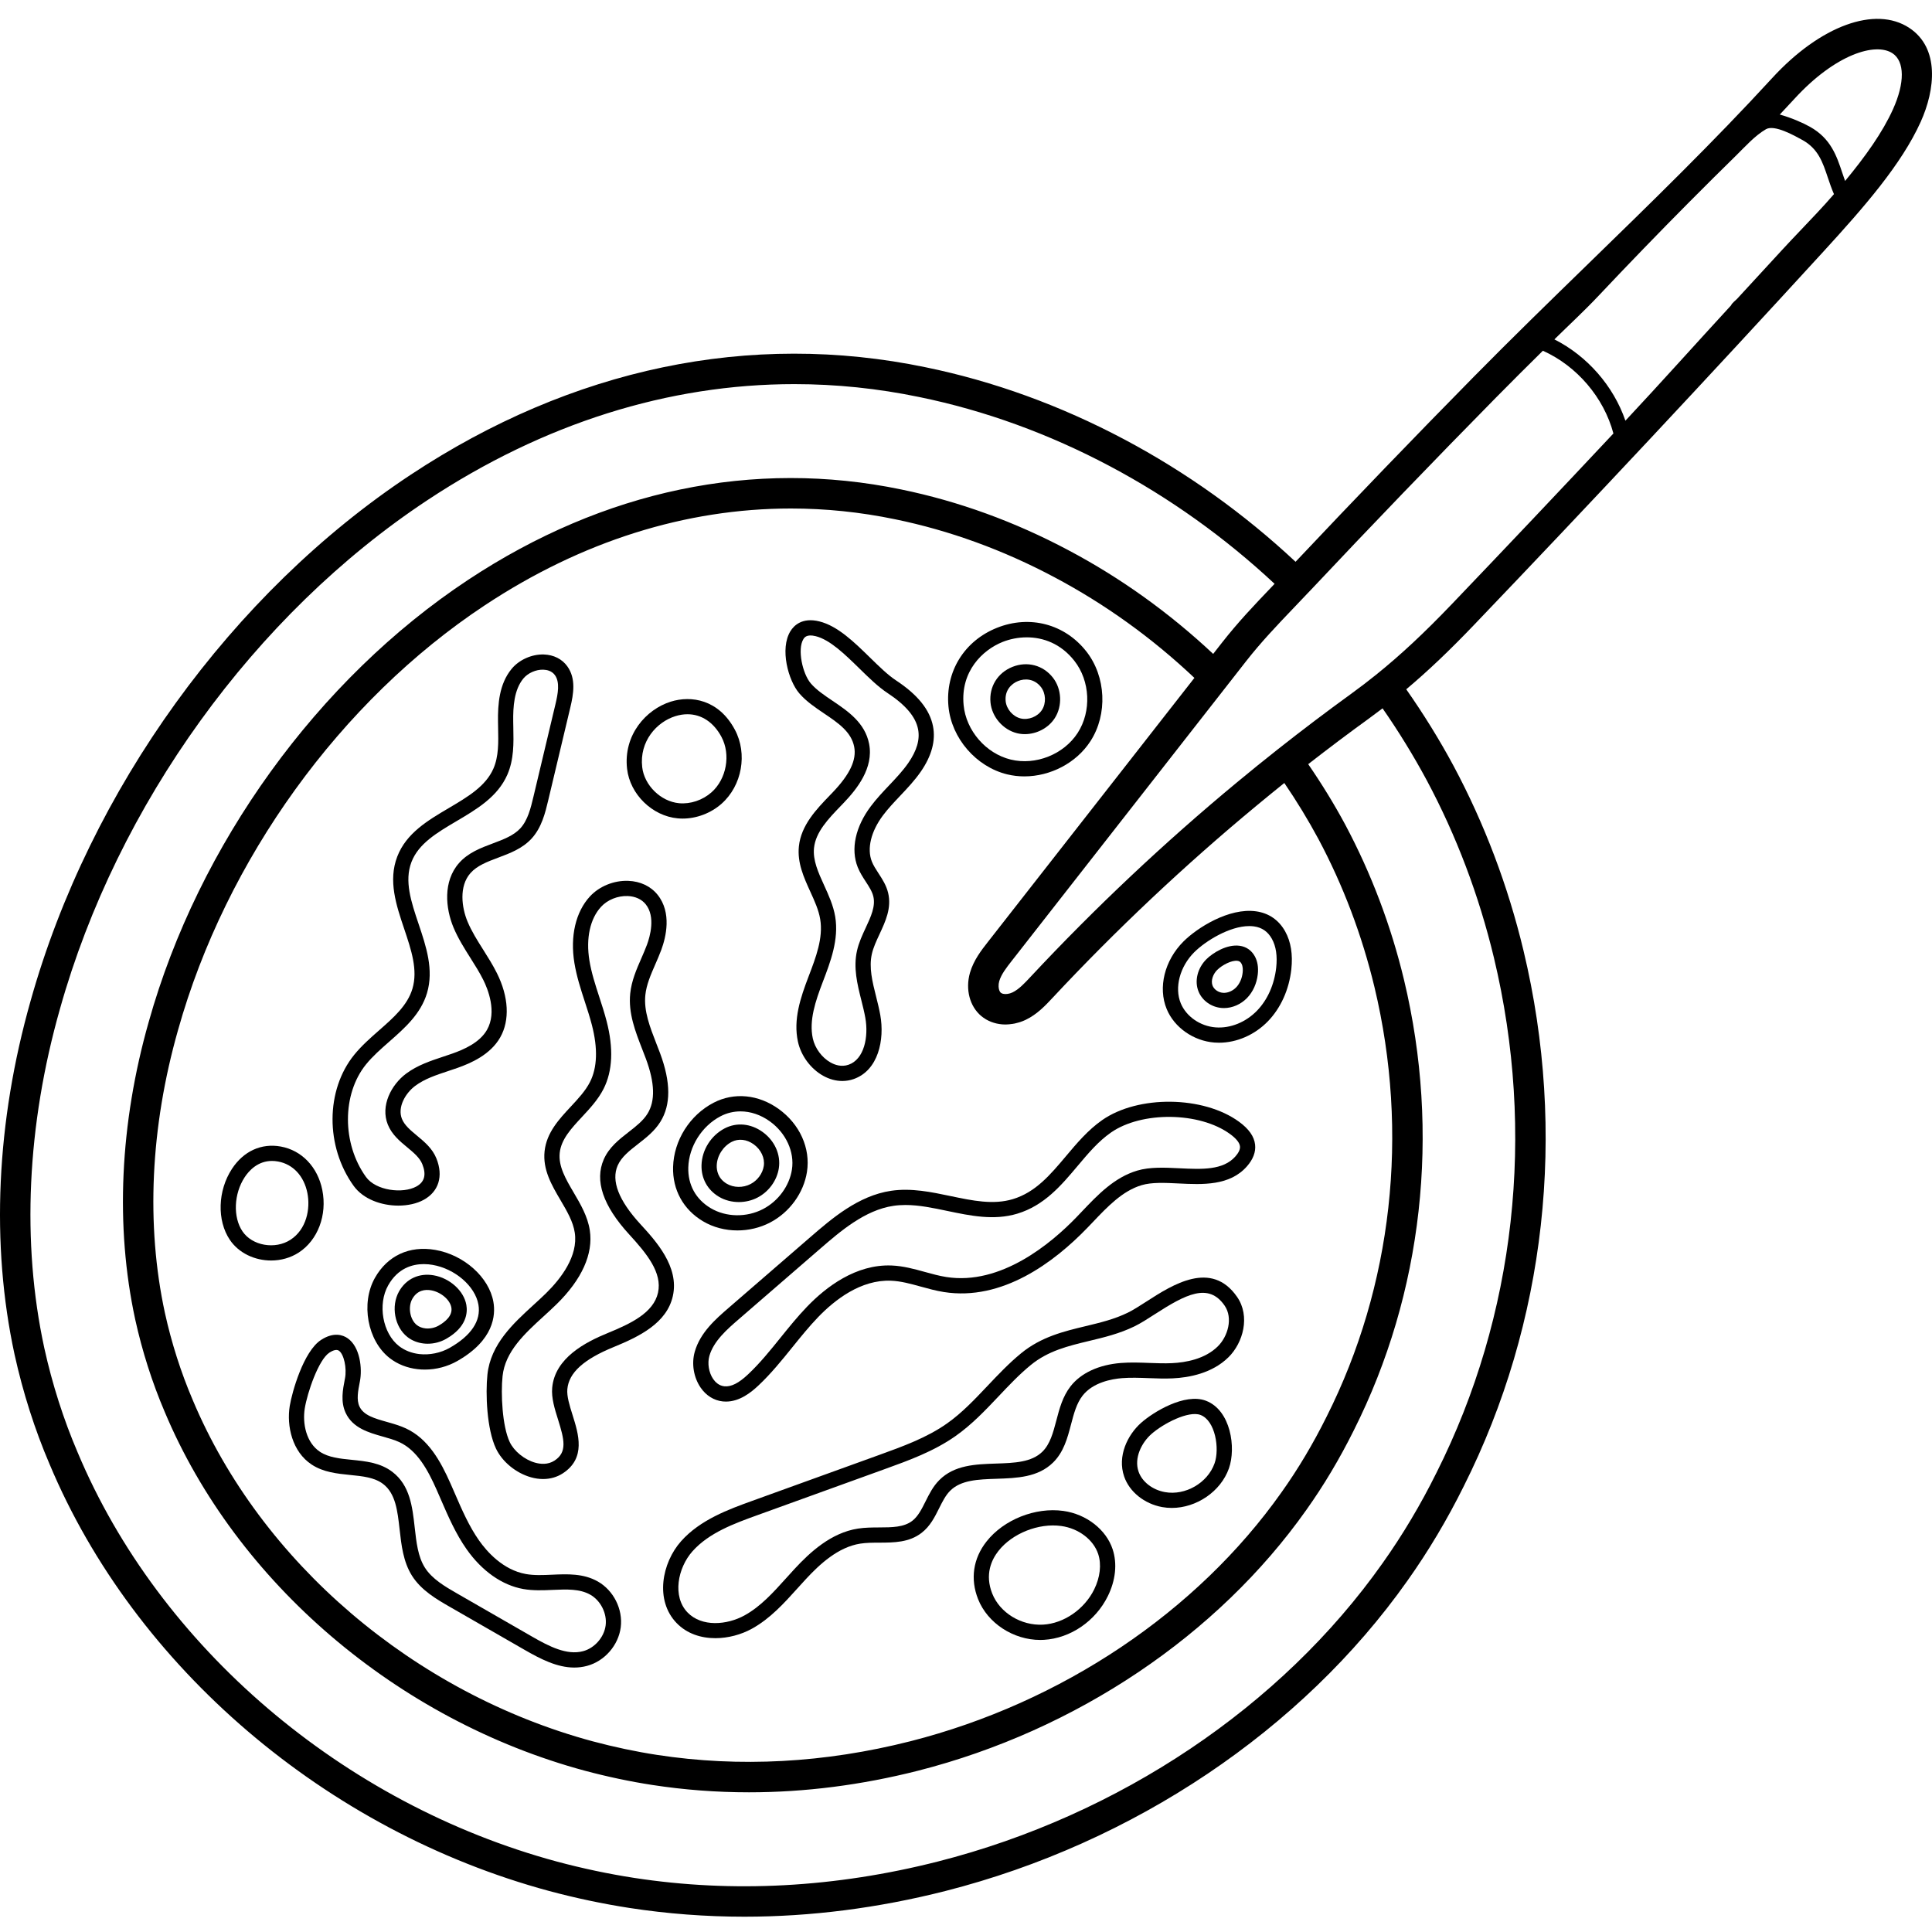 <svg xmlns="http://www.w3.org/2000/svg" height="511pt" version="1.1" viewBox="0 -4 511.999 511" width="511pt">
<g id="surface1">
<path d="M 505.973 2.891 C 496.988 -3.035 482.398 2.301 469.66 16.172 C 454.168 33.051 437.348 49.41 421.086 65.23 C 411.027 75.02 400.621 85.141 390.625 95.293 C 374.891 111.266 358.988 127.777 343.336 144.379 C 329.602 131.551 314.352 120.652 297.949 111.945 C 281.008 102.953 263.289 96.52 245.293 92.828 C 198.801 83.172 151.613 93.023 108.84 121.312 C 61.473 152.625 23.82 204.738 8.121 260.695 C -0.992 292.805 -2.465 325.215 3.855 354.441 C 6.09 364.566 9.215 374.359 13.133 383.512 C 35.695 437.32 86.414 480.66 145.508 496.625 C 152.555 498.516 159.727 500.031 166.824 501.129 C 176.867 502.672 187.02 503.445 197.262 503.445 C 214.844 503.445 232.668 501.172 250.527 496.637 C 300.402 483.938 345.035 453.969 372.973 414.422 C 378.496 406.648 383.52 398.223 387.902 389.383 C 409.676 346.086 415.305 295.672 403.742 247.414 C 399.621 230.223 393.383 213.75 385.199 198.453 C 381.445 191.469 377.223 184.676 372.668 178.172 C 378.438 173.32 384.102 167.938 390.637 161.105 C 421.93 128.398 453.109 95.082 483.305 62.082 C 493.945 50.453 503.914 39.078 509.008 27.781 C 512.855 19.258 514.078 8.242 505.973 2.891 Z M 378.094 202.266 C 385.949 216.949 391.938 232.773 395.902 249.297 C 407.02 295.703 401.617 344.172 380.691 385.77 C 380.688 385.773 380.684 385.781 380.68 385.789 C 376.488 394.258 371.68 402.32 366.391 409.762 C 339.539 447.777 296.582 476.594 248.539 488.824 C 221.336 495.73 194.254 497.191 168.055 493.16 C 161.246 492.109 154.363 490.652 147.605 488.84 C 90.867 473.512 42.191 431.957 20.559 380.363 C 16.828 371.645 13.855 362.34 11.734 352.719 C 5.695 324.801 7.129 293.738 15.883 262.887 C 31.074 208.727 67.488 158.316 113.289 128.035 C 144.055 107.688 177.148 97.297 210.523 97.297 C 221.562 97.297 232.637 98.438 243.66 100.727 C 260.914 104.266 277.906 110.434 294.168 119.066 C 309.922 127.43 324.578 137.898 337.781 150.219 C 337.535 150.48 337.285 150.742 337.039 151 C 332.434 155.82 328.086 160.371 323.793 165.867 L 321.504 168.793 C 309.875 157.895 296.996 148.645 283.133 141.309 C 268.906 133.742 254.004 128.328 238.844 125.215 C 199.719 117.094 160.02 125.379 124.051 149.172 C 84.242 175.492 52.602 219.281 39.414 266.301 C 31.746 293.289 30.504 320.551 35.828 345.152 C 37.695 353.629 40.324 361.863 43.629 369.613 C 62.617 414.871 105.27 451.328 154.957 464.75 C 161.012 466.367 167.043 467.641 172.879 468.535 C 181.328 469.832 189.875 470.48 198.492 470.48 C 213.277 470.48 228.254 468.57 243.258 464.766 C 285.188 454.082 322.707 428.883 346.199 395.633 C 350.797 389.18 355.02 382.094 358.758 374.578 C 377.07 338.184 381.801 295.793 372.086 255.207 C 368.629 240.789 363.383 226.941 356.496 214.027 C 353.551 208.551 350.25 203.188 346.688 198.012 C 352.004 193.871 357.383 189.82 362.738 185.945 C 364.016 185.016 365.227 184.109 366.391 183.219 C 370.648 189.332 374.574 195.727 378.094 202.266 Z M 260.066 264.781 C 260.418 265.074 260.793 265.328 261.18 265.566 C 261.238 265.602 261.293 265.637 261.348 265.672 C 261.723 265.887 262.117 266.074 262.516 266.238 C 262.59 266.27 262.664 266.297 262.738 266.328 C 263.148 266.48 263.566 266.613 264 266.715 C 264.059 266.73 264.117 266.738 264.176 266.754 C 264.621 266.848 265.07 266.922 265.527 266.961 C 265.543 266.961 265.559 266.965 265.578 266.969 C 265.879 266.992 266.188 267.004 266.492 267.004 C 266.613 267.004 266.734 266.988 266.855 266.984 C 267.043 266.98 267.23 266.965 267.418 266.953 C 267.727 266.926 268.039 266.887 268.348 266.836 C 268.535 266.809 268.723 266.781 268.91 266.742 C 269.242 266.672 269.574 266.582 269.906 266.484 C 270.066 266.434 270.227 266.398 270.387 266.344 C 270.875 266.176 271.359 265.988 271.836 265.758 C 274.883 264.289 277.082 261.93 279.02 259.852 C 295.836 241.848 314 224.738 333.012 208.996 C 334.059 208.125 335.129 207.246 336.211 206.363 C 336.543 206.09 336.883 205.812 337.219 205.539 C 338.082 204.836 338.953 204.133 339.832 203.426 C 340.008 203.285 340.184 203.145 340.359 203.004 C 343.637 207.805 346.668 212.777 349.387 217.832 C 355.945 230.129 360.945 243.336 364.246 257.086 C 373.516 295.82 369.008 336.262 351.551 370.957 C 351.547 370.965 351.543 370.969 351.539 370.977 C 347.992 378.117 343.984 384.84 339.621 390.965 C 317.211 422.684 281.363 446.734 241.273 456.945 C 218.582 462.703 195.98 463.922 174.098 460.562 C 168.551 459.711 162.809 458.5 157.047 456.961 C 109.723 444.176 69.113 409.508 51.055 366.469 C 47.934 359.16 45.461 351.402 43.703 343.434 C 38.66 320.133 39.859 294.227 47.176 268.492 C 59.859 223.27 90.258 181.18 128.496 155.898 C 154.156 138.926 181.762 130.258 209.598 130.258 C 218.797 130.258 228.023 131.207 237.211 133.113 C 251.625 136.074 265.801 141.227 279.352 148.43 C 292.793 155.547 305.281 164.527 316.527 175.152 C 313.727 178.723 310.934 182.297 308.141 185.871 L 303.121 192.297 C 289.328 209.922 275.551 227.539 261.773 245.16 C 260.102 247.293 258.016 249.949 257.047 253.309 C 255.797 257.707 256.984 262.215 260.066 264.781 Z M 384.812 155.531 C 377.43 163.25 371.223 169.039 364.695 174.301 C 362.633 175.965 360.441 177.641 358 179.418 C 351.559 184.082 345.066 188.996 338.703 194.02 C 334.969 196.965 331.324 199.914 327.863 202.789 C 308.59 218.746 290.176 236.094 273.125 254.352 C 271.527 256.066 270.016 257.684 268.336 258.492 C 267.477 258.906 266.5 259.035 265.809 258.863 C 265.582 258.805 265.383 258.715 265.234 258.59 C 264.871 258.289 264.66 257.637 264.637 256.898 C 264.625 256.453 264.676 255.98 264.805 255.531 C 265.336 253.695 266.754 251.887 268.129 250.133 C 281.906 232.508 295.684 214.895 309.477 197.266 L 314.5 190.84 C 318.039 186.312 321.578 181.785 325.125 177.258 L 330.148 170.832 C 334.195 165.652 338.41 161.242 342.871 156.574 C 344.031 155.359 345.203 154.133 346.379 152.883 C 346.559 152.703 346.734 152.52 346.906 152.336 L 347.184 152.047 C 363.461 134.746 380.012 117.555 396.367 100.949 C 400.48 96.773 404.672 92.605 408.879 88.449 C 417.891 92.496 425.035 100.84 427.57 110.379 C 413.395 125.496 399.117 140.578 384.812 155.531 Z M 481.547 51.906 C 478.547 55.125 475.453 58.285 472.48 61.512 C 470.152 64.043 467.824 66.57 465.492 69.102 C 464.352 70.34 463.211 71.582 462.07 72.82 C 461.5 73.441 460.93 74.059 460.359 74.68 C 460.094 74.965 458.789 76.027 458.789 76.383 C 449.418 86.562 440.188 96.906 430.75 106.988 C 427.59 97.785 420.621 89.82 411.926 85.441 C 415.863 81.57 419.816 77.934 423.613 73.906 C 427.582 69.695 431.574 65.516 435.598 61.359 C 443.641 53.047 451.793 44.84 460.055 36.746 C 462.488 34.359 465.047 31.453 467.996 29.746 C 470.246 28.441 475.516 31.426 477.711 32.633 C 481.852 34.953 483.027 38.477 484.391 42.555 C 484.871 43.996 485.379 45.469 486.016 46.949 C 484.57 48.629 483.07 50.277 481.547 51.906 Z M 501.66 24.461 C 501.66 24.465 501.656 24.465 501.656 24.465 C 498.895 30.594 494.352 36.953 488.969 43.457 C 488.707 42.73 488.457 42 488.215 41.277 C 486.727 36.816 485.184 32.199 479.684 29.117 C 477.742 28.027 474.703 26.699 471.66 25.859 C 472.977 24.453 474.301 23.043 475.598 21.629 C 486.414 9.852 497.031 6.652 501.531 9.621 C 504.773 11.766 504.824 17.449 501.66 24.461 Z M 501.66 24.461 " style=" stroke:none;fill-rule:nonzero;fill:rgb(0%,0%,0%);fill-opacity:1;" />
<path d="M 105.566 315 C 108.059 315 110.449 314.477 112.293 313.465 C 116.27 311.277 117.531 307.184 115.66 302.516 C 114.598 299.859 112.516 298.129 110.504 296.457 C 108.805 295.047 107.203 293.715 106.516 292.016 C 105.281 288.957 107.41 285.219 110.043 283.258 C 112.516 281.414 115.535 280.414 118.734 279.352 C 119.566 279.078 120.398 278.801 121.219 278.512 C 124.836 277.234 129.945 275.004 132.559 270.426 C 135.148 265.883 134.824 259.664 131.672 253.363 C 130.598 251.215 129.32 249.195 128.086 247.234 C 126.492 244.715 124.992 242.332 123.906 239.742 C 122.34 235.988 121.598 230.371 124.672 226.887 C 126.434 224.887 129.152 223.867 132.031 222.785 C 135.16 221.613 138.398 220.398 140.828 217.781 C 143.562 214.84 144.512 210.836 145.277 207.621 L 151.137 183 C 151.988 179.43 152.695 175.348 150.344 172.082 C 148.949 170.145 146.738 169.031 144.121 168.945 C 140.945 168.84 137.566 170.344 135.578 172.766 C 132.285 176.77 131.91 182.113 131.977 186.812 C 131.984 187.32 131.996 187.832 132.004 188.344 C 132.09 192.266 132.168 195.965 130.758 199.191 C 128.707 203.875 123.949 206.684 118.91 209.66 C 113.383 212.922 107.668 216.293 105.281 222.496 C 102.82 228.887 105 235.367 107.109 241.637 C 108.996 247.254 110.781 252.559 109.297 257.523 C 107.973 261.949 104.324 265.16 100.457 268.555 C 98.18 270.555 95.824 272.625 93.875 275.027 C 86.27 284.402 86.203 299.34 93.723 309.77 C 96.277 313.312 101.086 315 105.566 315 Z M 97.008 277.566 C 98.742 275.426 100.965 273.473 103.117 271.582 C 107.242 267.961 111.504 264.215 113.16 258.676 C 115.008 252.484 112.934 246.316 110.93 240.352 C 108.961 234.5 107.105 228.977 109.043 223.941 C 110.926 219.051 115.801 216.176 120.957 213.129 C 126.328 209.961 131.879 206.684 134.449 200.805 C 136.215 196.766 136.125 192.441 136.035 188.258 C 136.027 187.754 136.016 187.25 136.008 186.75 C 135.953 182.781 136.227 178.32 138.691 175.32 C 139.895 173.855 142.051 172.906 143.988 172.973 C 144.938 173.004 146.242 173.281 147.07 174.434 C 148.426 176.32 147.855 179.363 147.215 182.066 L 141.355 206.688 C 140.664 209.586 139.883 212.871 137.875 215.039 C 136.09 216.953 133.43 217.953 130.613 219.012 C 127.398 220.215 124.074 221.465 121.645 224.219 C 117.348 229.094 118.074 236.234 120.184 241.297 C 121.398 244.199 123.066 246.836 124.676 249.387 C 125.914 251.348 127.082 253.199 128.066 255.164 C 129.266 257.566 131.766 263.668 129.055 268.426 C 127.109 271.836 122.883 273.645 119.875 274.707 C 119.078 274.992 118.27 275.258 117.465 275.523 C 114.102 276.641 110.625 277.789 107.629 280.023 C 103.695 282.961 100.762 288.539 102.777 293.527 C 103.844 296.168 105.918 297.895 107.926 299.559 C 109.625 300.973 111.234 302.309 111.914 304.012 C 113.031 306.801 112.52 308.738 110.348 309.93 C 106.738 311.914 99.613 311.047 96.992 307.41 C 90.609 298.555 90.617 285.445 97.008 277.566 Z M 97.008 277.566 " style=" stroke:none;fill-rule:nonzero;fill:rgb(0%,0%,0%);fill-opacity:1;" />
<path d="M 169.676 319.871 C 163.941 313.613 161.926 308.398 163.691 304.371 C 164.688 302.098 166.82 300.438 169.078 298.68 C 171.242 296.996 173.473 295.254 175.012 292.781 C 177.816 288.262 177.789 282.324 174.93 274.621 C 174.613 273.773 174.281 272.922 173.945 272.066 C 172.219 267.633 170.586 263.449 171.023 259.191 C 171.309 256.449 172.449 253.836 173.656 251.07 C 174.199 249.824 174.762 248.539 175.246 247.23 C 176.508 243.812 178.059 237.375 174.281 232.641 C 172.461 230.363 169.691 229.047 166.477 228.934 C 162.684 228.793 158.816 230.379 156.34 233.062 C 152.562 237.156 151.059 243.578 152.219 250.684 C 152.801 254.246 153.91 257.664 154.988 260.969 C 155.645 262.988 156.324 265.074 156.855 267.129 C 158.461 273.336 158.293 278.418 156.352 282.238 C 155.164 284.574 153.27 286.613 151.262 288.77 C 148.109 292.16 144.848 295.668 144.32 300.59 C 143.797 305.484 146.211 309.59 148.543 313.559 C 150.258 316.473 151.875 319.227 152.32 322.168 C 153.254 328.352 148.684 334.32 144.684 338.242 C 143.637 339.27 142.531 340.277 141.359 341.348 C 136.047 346.203 130.02 351.707 129.172 359.777 C 128.641 364.812 128.996 374.227 131.438 379.387 C 133.098 382.887 136.734 385.875 140.703 386.996 C 141.793 387.305 142.875 387.457 143.918 387.457 C 145.824 387.457 147.617 386.949 149.148 385.953 C 155.324 381.93 153.332 375.578 151.727 370.473 C 150.93 367.934 150.18 365.539 150.352 363.637 C 150.746 359.289 154.652 355.742 162.637 352.477 C 169.383 349.715 176.715 346.168 178.316 338.945 C 180.039 331.172 173.805 324.371 169.676 319.871 Z M 174.379 338.074 C 173.199 343.395 167.176 346.266 161.113 348.746 C 155.113 351.199 147.055 355.375 146.336 363.273 C 146.09 365.977 147 368.879 147.883 371.684 C 149.543 376.977 150.387 380.336 146.949 382.574 C 145.184 383.727 143.176 383.508 141.801 383.117 C 138.992 382.324 136.227 380.078 135.082 377.66 C 133.09 373.445 132.699 364.812 133.184 360.195 C 133.871 353.652 139.062 348.91 144.082 344.324 C 145.227 343.277 146.41 342.199 147.508 341.121 C 154.207 334.555 157.25 327.789 156.305 321.562 C 155.746 317.855 153.852 314.633 152.02 311.516 C 149.926 307.953 147.949 304.586 148.332 301.02 C 148.715 297.43 151.387 294.559 154.215 291.516 C 156.324 289.25 158.504 286.906 159.949 284.062 C 162.348 279.34 162.621 273.301 160.758 266.117 C 160.195 263.941 159.496 261.793 158.82 259.719 C 157.746 256.414 156.73 253.289 156.199 250.035 C 155.242 244.16 156.371 238.969 159.301 235.797 C 161.004 233.953 163.691 232.867 166.336 232.961 C 168.355 233.031 170.059 233.812 171.129 235.156 C 173.77 238.461 172.242 243.723 171.465 245.832 C 171.02 247.031 170.508 248.207 169.965 249.453 C 168.684 252.379 167.363 255.406 167.016 258.777 C 166.477 264.004 168.367 268.848 170.191 273.531 C 170.52 274.363 170.844 275.195 171.152 276.027 C 173.551 282.48 173.691 287.266 171.586 290.652 C 170.43 292.516 168.574 293.961 166.602 295.496 C 164.047 297.488 161.406 299.543 160.004 302.75 C 157.539 308.371 159.793 315.047 166.707 322.594 C 171.418 327.734 175.551 332.785 174.379 338.074 Z M 174.379 338.074 " style=" stroke:none;fill-rule:nonzero;fill:rgb(0%,0%,0%);fill-opacity:1;" />
<path d="M 236.168 311.07 C 227.453 312.355 220.406 318.453 214.746 323.352 L 193.059 342.129 C 189.715 345.023 185.559 348.621 184.109 353.754 C 183.227 356.887 183.82 360.508 185.656 363.207 C 187.117 365.348 189.219 366.656 191.574 366.895 C 191.848 366.922 192.117 366.934 192.387 366.934 C 196.02 366.934 199.027 364.523 201.016 362.648 C 204.344 359.52 207.219 355.957 210 352.512 C 212.168 349.824 214.41 347.043 216.816 344.547 C 221.223 339.977 228.121 334.578 236.121 334.902 C 238.742 335.004 241.316 335.715 244.043 336.469 C 246.008 337.012 248.039 337.57 250.133 337.902 C 265.617 340.348 279.344 330.012 288.133 320.914 C 288.641 320.391 289.145 319.859 289.656 319.324 C 293.508 315.273 297.488 311.086 302.535 309.582 C 305.227 308.781 308.684 308.949 312.34 309.129 C 318.695 309.441 325.895 309.789 330.449 304.594 C 332.098 302.711 332.828 300.781 332.613 298.852 C 332.375 296.676 330.98 294.691 328.355 292.773 C 318.918 285.887 301.637 285.676 292.094 292.332 C 288.324 294.961 285.363 298.484 282.496 301.891 C 278.355 306.812 274.441 311.465 268.418 313.281 C 263.23 314.844 257.746 313.695 251.938 312.477 C 246.809 311.398 241.508 310.285 236.168 311.07 Z M 269.582 317.141 C 276.754 314.977 281.242 309.645 285.582 304.484 C 288.402 301.133 291.066 297.965 294.402 295.641 C 302.559 289.949 317.906 290.137 325.977 296.031 C 327.613 297.227 328.496 298.324 328.605 299.293 C 328.688 300.051 328.289 300.941 327.418 301.938 C 324.145 305.668 318.504 305.395 312.539 305.102 C 308.699 304.914 304.734 304.723 301.387 305.719 C 295.309 307.527 290.949 312.109 286.734 316.543 C 286.23 317.07 285.734 317.594 285.234 318.113 C 278.582 325 265.262 336.207 250.762 333.918 C 248.891 333.625 247.059 333.117 245.117 332.582 C 242.289 331.801 239.367 330.992 236.277 330.871 C 226.797 330.496 218.891 336.582 213.91 341.75 C 211.383 344.371 209.082 347.223 206.859 349.98 C 204.168 353.32 201.379 356.773 198.254 359.711 C 195.766 362.055 193.766 363.059 191.973 362.883 C 190.5 362.734 189.539 361.742 188.988 360.938 C 187.84 359.25 187.438 356.805 187.988 354.852 C 189.109 350.879 192.762 347.719 195.699 345.18 L 217.383 326.402 C 222.648 321.844 229.203 316.172 236.754 315.062 C 237.812 314.906 238.875 314.836 239.949 314.836 C 243.559 314.836 247.25 315.613 251.109 316.422 C 257.156 317.688 263.41 319 269.582 317.141 Z M 269.582 317.141 " style=" stroke:none;fill-rule:nonzero;fill:rgb(0%,0%,0%);fill-opacity:1;" />
<path d="M 218.406 184.582 C 222.102 187.074 225.594 189.434 226.367 193.402 C 227.047 196.883 225.227 200.73 220.645 205.516 L 219.941 206.246 C 216.359 209.965 212.301 214.176 211.715 219.785 C 211.258 224.16 213.02 228.023 214.723 231.762 C 215.867 234.27 216.949 236.637 217.359 239.082 C 218.195 244.051 216.219 249.211 214.312 254.199 C 212.086 260.02 210.195 265.727 211.461 271.559 C 212.27 275.27 214.824 278.727 218.129 280.582 C 219.773 281.504 221.512 281.973 223.219 281.973 C 224.234 281.973 225.238 281.809 226.199 281.473 C 232.762 279.195 234.469 271.066 233.281 264.473 C 232.984 262.828 232.574 261.191 232.176 259.605 C 231.18 255.641 230.242 251.895 231.051 248.312 C 231.441 246.59 232.238 244.875 233.086 243.059 C 234.676 239.637 236.324 236.098 235.359 232.105 C 234.875 230.105 233.824 228.488 232.805 226.926 C 232.117 225.863 231.461 224.863 231.051 223.824 C 229.699 220.418 230.809 215.836 234.016 211.562 C 235.363 209.77 236.898 208.148 238.527 206.426 C 240.426 204.422 242.387 202.348 244.027 199.98 C 246.906 195.816 247.996 191.777 247.258 187.977 C 246.406 183.574 243.18 179.582 237.398 175.773 C 235.277 174.375 233 172.148 230.586 169.789 C 226.367 165.66 222 161.391 217.145 160.18 C 212.566 159.035 210.367 161.309 209.473 162.766 C 206.605 167.414 208.887 175.836 211.82 179.246 C 213.652 181.375 216.07 183.004 218.406 184.582 Z M 212.902 164.883 C 213.16 164.465 213.758 163.492 216.168 164.094 C 219.961 165.039 223.93 168.922 227.766 172.672 C 230.32 175.172 232.734 177.531 235.18 179.145 C 240.008 182.324 242.664 185.465 243.297 188.746 C 243.828 191.48 242.98 194.402 240.711 197.688 C 239.246 199.801 237.473 201.676 235.598 203.656 C 233.965 205.383 232.277 207.168 230.793 209.145 C 226.672 214.625 225.402 220.52 227.301 225.312 C 227.863 226.727 228.66 227.945 229.426 229.129 C 230.297 230.465 231.117 231.727 231.438 233.051 C 232.074 235.676 230.789 238.438 229.43 241.359 C 228.531 243.289 227.605 245.281 227.121 247.422 C 226.094 251.941 227.199 256.336 228.266 260.59 C 228.664 262.18 229.043 263.68 229.312 265.191 C 230.234 270.305 229.008 276.234 224.879 277.664 C 222.98 278.324 221.234 277.703 220.102 277.066 C 217.809 275.781 215.965 273.281 215.402 270.703 C 214.371 265.953 216.078 260.867 218.078 255.641 C 220.082 250.402 222.352 244.465 221.336 238.414 C 220.836 235.445 219.594 232.727 218.391 230.09 C 216.844 226.695 215.379 223.484 215.723 220.207 C 216.164 215.977 219.559 212.453 222.844 209.047 L 223.555 208.305 C 227.059 204.648 231.574 199.043 230.324 192.633 C 229.234 187.027 224.68 183.953 220.66 181.238 C 218.445 179.746 216.355 178.336 214.875 176.617 C 212.66 174.039 211.266 167.539 212.902 164.883 Z M 212.902 164.883 " style=" stroke:none;fill-rule:nonzero;fill:rgb(0%,0%,0%);fill-opacity:1;" />
<path d="M 158.387 414.586 C 154.582 412.449 150.379 412.633 146.324 412.812 C 143.867 412.922 141.555 413.023 139.379 412.637 C 133.242 411.547 128.957 406.594 126.953 403.738 C 124.305 399.977 122.395 395.57 120.551 391.309 C 120.172 390.434 119.793 389.562 119.406 388.691 C 116.754 382.703 113.484 376.781 107.539 374.027 C 105.938 373.289 104.207 372.797 102.531 372.324 C 99.219 371.387 96.359 370.578 95.258 368.234 C 94.426 366.453 94.895 364.062 95.344 361.75 L 95.379 361.574 C 96.039 358.188 95.445 352.395 92.066 350.109 C 90.926 349.34 88.508 348.375 85.098 350.582 C 80.422 353.602 77.371 364.477 76.785 368.098 C 75.934 373.379 77.41 380.23 82.621 383.641 C 85.73 385.672 89.332 386.031 92.812 386.383 C 96.125 386.715 99.254 387.027 101.531 388.77 C 104.836 391.293 105.348 395.887 105.895 400.75 C 106.367 404.988 106.855 409.367 109.164 413.055 C 111.613 416.961 115.762 419.348 119.098 421.27 L 139.082 432.762 C 143.238 435.152 147.629 437.418 152.184 437.418 C 153.297 437.418 154.422 437.281 155.555 436.98 C 160.219 435.738 163.898 431.523 164.504 426.734 C 165.109 421.945 162.594 416.949 158.387 414.586 Z M 160.504 426.23 C 160.105 429.383 157.586 432.266 154.516 433.082 C 150.234 434.227 145.535 431.82 141.09 429.266 L 121.109 417.773 C 118.012 415.988 114.496 413.965 112.582 410.91 C 110.762 408.008 110.344 404.266 109.902 400.301 C 109.289 394.812 108.652 389.129 103.98 385.562 C 100.793 383.129 96.941 382.742 93.219 382.367 C 90.078 382.055 87.113 381.754 84.828 380.262 C 81.129 377.844 80.125 372.73 80.766 368.738 C 81.438 364.582 84.422 355.816 87.289 353.965 C 88.402 353.246 89.25 353.07 89.809 353.445 C 91.141 354.348 91.957 358.062 91.422 360.801 L 91.387 360.977 C 90.84 363.785 90.219 366.969 91.609 369.941 C 93.488 373.953 97.711 375.148 101.434 376.203 C 103.027 376.652 104.535 377.078 105.844 377.684 C 110.578 379.879 113.387 385.055 115.719 390.32 C 116.098 391.184 116.473 392.047 116.848 392.91 C 118.777 397.359 120.77 401.957 123.652 406.059 C 127.734 411.863 133.07 415.609 138.676 416.605 C 141.289 417.066 143.938 416.953 146.496 416.84 C 150.156 416.68 153.613 416.527 156.41 418.098 C 159.18 419.656 160.902 423.078 160.504 426.23 Z M 160.504 426.23 " style=" stroke:none;fill-rule:nonzero;fill:rgb(0%,0%,0%);fill-opacity:1;" />
<path d="M 303.879 340.383 C 302.055 341.555 300.332 342.664 298.891 343.367 C 295.324 345.113 291.613 346 287.691 346.945 C 281.914 348.332 275.938 349.766 270.617 354.121 C 267.387 356.766 264.508 359.809 261.723 362.75 C 258.215 366.457 254.902 369.961 250.938 372.754 C 245.598 376.516 239.238 378.816 233.086 381.043 L 199.316 393.254 C 193.191 395.469 185.566 398.227 180.492 403.941 C 175.398 409.68 173.496 419.602 179.305 425.621 C 182.039 428.453 185.773 429.633 189.574 429.633 C 192.973 429.633 196.422 428.691 199.254 427.129 C 204.109 424.453 207.801 420.355 211.367 416.395 C 212.098 415.586 212.828 414.777 213.566 413.98 C 217.176 410.086 222.078 405.496 227.977 404.578 C 229.551 404.332 231.234 404.324 233.016 404.32 C 236.902 404.305 240.926 404.289 244.25 401.707 C 246.504 399.961 247.707 397.551 248.871 395.215 C 249.75 393.457 250.578 391.797 251.785 390.582 C 254.652 387.703 259.234 387.551 264.09 387.391 C 269.48 387.211 275.051 387.023 279.059 383.102 C 281.914 380.305 282.891 376.586 283.832 372.988 C 284.586 370.121 285.297 367.414 286.891 365.367 C 289.641 361.832 294.633 360.941 297.359 360.723 C 299.664 360.543 301.965 360.629 304.402 360.719 C 306.473 360.797 308.609 360.879 310.754 360.781 C 315.125 360.578 321.242 359.441 325.562 355.18 C 329.457 351.336 331.375 344.312 327.848 339.199 C 321.031 329.332 310.711 335.98 303.879 340.383 Z M 322.73 352.305 C 319.32 355.672 314.234 356.582 310.566 356.75 C 308.594 356.84 306.633 356.77 304.555 356.691 C 302.109 356.598 299.582 356.5 297.043 356.703 C 291.188 357.168 286.453 359.363 283.707 362.891 C 281.605 365.59 280.754 368.832 279.934 371.965 C 279.09 375.172 278.293 378.203 276.238 380.219 C 273.352 383.047 268.785 383.199 263.957 383.359 C 258.527 383.539 252.918 383.727 248.926 387.738 C 247.258 389.414 246.242 391.449 245.262 393.418 C 244.254 395.434 243.305 397.34 241.781 398.523 C 239.539 400.262 236.363 400.273 232.996 400.285 C 231.145 400.293 229.23 400.301 227.355 400.594 C 220.23 401.703 214.664 406.863 210.605 411.238 C 209.855 412.047 209.113 412.871 208.371 413.695 C 204.871 417.582 201.562 421.25 197.305 423.598 C 192.652 426.164 185.969 426.719 182.207 422.82 C 178.129 418.598 179.586 411.031 183.504 406.617 C 187.898 401.668 194.691 399.215 200.68 397.047 L 234.457 384.832 C 240.855 382.52 247.473 380.125 253.258 376.047 C 257.551 373.023 261.16 369.211 264.652 365.52 C 267.348 362.668 270.137 359.719 273.168 357.242 C 277.773 353.473 283.047 352.207 288.629 350.863 C 292.594 349.914 296.691 348.93 300.66 346.992 C 302.312 346.184 304.133 345.012 306.059 343.77 C 314.184 338.539 320.262 335.312 324.527 341.488 C 326.824 344.812 325.383 349.691 322.73 352.305 Z M 322.73 352.305 " style=" stroke:none;fill-rule:nonzero;fill:rgb(0%,0%,0%);fill-opacity:1;" />
<path d="M 321.82 271.785 C 322.227 271.816 322.633 271.832 323.043 271.832 C 327.746 271.832 332.52 269.758 336.023 266.141 C 339.418 262.633 341.613 257.754 342.211 252.402 C 342.648 248.441 342.102 245.051 340.582 242.328 C 338.902 239.316 336.238 237.48 332.879 237.012 C 325.684 236.004 317.258 241.379 313.633 245 C 308.613 250.016 306.828 257.219 309.191 262.922 C 311.203 267.793 316.281 271.355 321.82 271.785 Z M 316.484 247.852 C 319.445 244.895 325.852 240.922 331.059 240.922 C 331.488 240.922 331.91 240.949 332.324 241.004 C 334.441 241.301 335.992 242.375 337.059 244.293 C 338.164 246.27 338.547 248.848 338.203 251.957 C 337.703 256.426 335.902 260.469 333.125 263.336 C 330.141 266.414 326.043 268.07 322.133 267.766 C 318.066 267.449 314.363 264.883 312.914 261.383 C 311.199 257.23 312.664 251.668 316.484 247.852 Z M 316.484 247.852 " style=" stroke:none;fill-rule:nonzero;fill:rgb(0%,0%,0%);fill-opacity:1;" />
<path d="M 323.77 262.625 C 323.965 262.641 324.16 262.648 324.359 262.648 C 326.586 262.648 328.84 261.672 330.484 259.973 C 332.043 258.363 333.051 256.133 333.324 253.699 C 333.531 251.844 333.262 250.227 332.52 248.898 C 331.648 247.336 330.266 246.383 328.516 246.141 C 325.137 245.672 321.395 248.023 319.695 249.715 L 319.695 249.719 C 317.32 252.09 316.492 255.539 317.637 258.293 C 318.633 260.711 321.043 262.41 323.77 262.625 Z M 322.543 252.57 C 323.871 251.242 326.414 249.918 327.957 250.133 C 328.445 250.199 328.746 250.414 328.996 250.863 C 329.402 251.586 329.395 252.562 329.316 253.254 C 329.145 254.805 328.527 256.195 327.586 257.168 C 326.637 258.148 325.301 258.703 324.082 258.605 C 322.891 258.512 321.773 257.75 321.359 256.75 C 320.785 255.359 321.52 253.594 322.543 252.57 Z M 322.543 252.57 " style=" stroke:none;fill-rule:nonzero;fill:rgb(0%,0%,0%);fill-opacity:1;" />
<path d="M 179.598 212.371 C 180.027 212.41 180.457 212.434 180.891 212.434 C 184.609 212.434 188.395 211.004 191.234 208.484 C 196.645 203.688 198.156 195.258 194.746 188.879 C 190.449 180.832 183.156 179.766 177.77 181.441 C 171.234 183.484 165.152 190.258 166.184 199.262 C 166.957 205.992 172.848 211.754 179.598 212.371 Z M 178.973 185.293 C 180.07 184.949 181.145 184.781 182.188 184.781 C 185.875 184.781 189.109 186.887 191.191 190.777 C 193.703 195.48 192.547 201.934 188.559 205.469 C 186.203 207.555 182.996 208.637 179.965 208.359 C 175.129 207.914 170.742 203.629 170.191 198.801 C 169.406 191.973 174.016 186.836 178.973 185.293 Z M 178.973 185.293 " style=" stroke:none;fill-rule:nonzero;fill:rgb(0%,0%,0%);fill-opacity:1;" />
<path d="M 85.414 310.863 C 84.195 304.773 79.98 300.359 74.418 299.344 C 69.266 298.402 64.539 300.566 61.461 305.273 C 57.691 311.035 57.457 318.941 60.906 324.062 C 63.293 327.609 67.543 329.547 71.848 329.547 C 74.398 329.547 76.969 328.863 79.176 327.434 C 84.234 324.148 86.742 317.492 85.414 310.863 Z M 76.98 324.051 C 72.895 326.703 66.828 325.637 64.254 321.812 C 61.711 318.039 61.961 311.875 64.836 307.484 C 65.949 305.781 68.281 303.16 72.086 303.16 C 72.594 303.16 73.133 303.207 73.695 303.312 C 77.656 304.035 80.559 307.152 81.461 311.656 C 82.297 315.836 81.234 321.289 76.98 324.051 Z M 76.98 324.051 " style=" stroke:none;fill-rule:nonzero;fill:rgb(0%,0%,0%);fill-opacity:1;" />
<path d="M 178.375 304.754 C 178.203 310.809 181.09 316.055 186.301 319.148 C 189.016 320.766 192.207 321.578 195.426 321.578 C 198.402 321.578 201.406 320.883 204.082 319.484 C 209.242 316.793 212.988 311.645 213.855 306.051 C 214.824 299.789 211.949 293.402 206.348 289.383 C 200.984 285.531 194.539 284.914 189.109 287.734 C 182.789 291.02 178.574 297.699 178.375 304.754 Z M 196.238 290.027 C 198.875 290.027 201.57 290.914 203.996 292.656 C 208.289 295.738 210.594 300.754 209.871 305.434 C 209.195 309.785 206.262 313.797 202.219 315.91 C 197.859 318.184 192.418 318.094 188.359 315.684 C 184.387 313.324 182.273 309.484 182.406 304.871 C 182.562 299.34 186.004 293.891 190.969 291.312 C 192.625 290.449 194.418 290.027 196.238 290.027 Z M 196.238 290.027 " style=" stroke:none;fill-rule:nonzero;fill:rgb(0%,0%,0%);fill-opacity:1;" />
<path d="M 190.527 312.656 C 192.098 313.59 193.941 314.059 195.797 314.059 C 197.512 314.059 199.238 313.66 200.773 312.855 C 203.738 311.309 205.895 308.344 206.395 305.117 C 206.957 301.484 205.305 297.785 202.074 295.465 C 198.965 293.234 195.215 292.883 192.047 294.531 C 188.434 296.406 186.023 300.23 185.91 304.266 C 185.809 307.793 187.492 310.852 190.527 312.656 Z M 193.906 298.109 C 195.699 297.176 197.871 297.414 199.723 298.742 C 201.68 300.145 202.734 302.406 202.41 304.5 C 202.102 306.484 200.758 308.316 198.91 309.281 C 196.914 310.324 194.434 310.285 192.586 309.191 C 190.207 307.773 189.906 305.57 189.941 304.383 C 190.012 301.824 191.609 299.301 193.906 298.109 Z M 193.906 298.109 " style=" stroke:none;fill-rule:nonzero;fill:rgb(0%,0%,0%);fill-opacity:1;" />
<path d="M 281.805 395.91 C 274.379 394.875 265.992 398.211 261.43 404.023 C 257.879 408.539 257.09 413.961 259.203 419.293 C 261.734 425.676 268.559 430.102 275.68 430.102 C 276 430.102 276.32 430.094 276.641 430.074 C 283.664 429.676 290.316 425.129 293.586 418.492 C 295.656 414.289 296.113 409.883 294.867 406.086 C 293.148 400.852 287.898 396.758 281.805 395.91 Z M 289.969 416.711 C 287.371 421.984 281.922 425.738 276.414 426.047 C 270.621 426.363 264.973 422.91 262.949 417.805 C 260.949 412.754 262.742 408.875 264.598 406.512 C 268.262 401.852 275.266 399.07 281.25 399.906 C 285.852 400.547 289.785 403.535 291.035 407.348 C 291.938 410.094 291.547 413.508 289.969 416.711 Z M 289.969 416.711 " style=" stroke:none;fill-rule:nonzero;fill:rgb(0%,0%,0%);fill-opacity:1;" />
<path d="M 319.59 366.715 C 313.977 364.566 305.574 369.738 302.387 372.582 C 298.816 375.762 296.047 381.391 297.914 386.797 C 299.309 390.852 303.262 394.027 307.98 394.891 C 308.828 395.043 309.684 395.117 310.535 395.117 C 317.039 395.117 323.492 390.809 325.676 384.637 C 327.613 379.168 326.172 369.23 319.59 366.715 Z M 321.875 383.289 C 320.039 388.488 314.133 391.91 308.707 390.922 C 305.395 390.316 302.656 388.184 301.727 385.484 C 300.473 381.852 302.582 377.809 305.07 375.59 C 308.309 372.703 315.012 369.285 318.148 370.48 C 322.094 371.988 323.246 379.422 321.875 383.289 Z M 321.875 383.289 " style=" stroke:none;fill-rule:nonzero;fill:rgb(0%,0%,0%);fill-opacity:1;" />
<path d="M 266.906 200.711 C 268.402 201.074 269.934 201.25 271.469 201.25 C 278.348 201.25 285.246 197.715 288.992 191.902 C 293.574 184.797 293.117 174.809 287.902 168.152 C 282.199 160.871 272.902 158.406 264.211 161.875 C 255.527 165.336 250.48 173.52 251.352 182.727 C 252.148 191.145 258.691 198.707 266.906 200.711 Z M 265.703 165.621 C 267.566 164.879 269.777 164.402 272.105 164.402 C 276.414 164.402 281.121 166.035 284.727 170.637 C 288.918 175.984 289.285 184.008 285.602 189.719 C 281.922 195.426 274.461 198.402 267.859 196.793 C 261.262 195.184 256.008 189.109 255.367 182.344 C 254.516 173.383 260.406 167.734 265.703 165.621 Z M 265.703 165.621 " style=" stroke:none;fill-rule:nonzero;fill:rgb(0%,0%,0%);fill-opacity:1;" />
<path d="M 269.531 189.809 C 270.207 189.977 270.898 190.055 271.594 190.055 C 274.707 190.055 277.828 188.453 279.52 185.824 C 281.594 182.609 281.387 178.09 279.027 175.078 C 276.449 171.781 272.242 170.66 268.305 172.23 C 264.379 173.797 262.094 177.504 262.492 181.672 C 262.852 185.48 265.812 188.902 269.531 189.809 Z M 269.801 175.977 C 271.574 175.266 274.094 175.316 275.855 177.562 C 277.168 179.238 277.285 181.852 276.133 183.641 C 274.98 185.43 272.551 186.395 270.484 185.895 C 268.418 185.387 266.707 183.41 266.508 181.293 C 266.234 178.449 268.031 176.68 269.801 175.977 Z M 269.801 175.977 " style=" stroke:none;fill-rule:nonzero;fill:rgb(0%,0%,0%);fill-opacity:1;" />
<path d="M 115.316 326.73 C 108.508 325.555 102.691 328.254 99.367 334.133 C 95.547 340.887 97.375 350.832 103.277 355.414 C 105.336 357.016 107.887 358.027 110.66 358.344 C 111.301 358.418 111.945 358.453 112.59 358.453 C 115.586 358.453 118.582 357.668 121.199 356.18 C 130.93 350.641 131.363 344 130.758 340.531 C 129.609 333.984 122.973 328.047 115.316 326.73 Z M 119.207 352.676 C 116.801 354.047 113.848 354.652 111.117 354.34 C 109.082 354.105 107.227 353.375 105.75 352.23 C 101.391 348.844 100.023 341.164 102.879 336.117 C 105.465 331.543 109.328 330.5 112.312 330.5 C 113.176 330.5 113.969 330.59 114.633 330.703 C 120.594 331.73 125.93 336.352 126.785 341.23 C 127.527 345.473 124.906 349.43 119.207 352.676 Z M 119.207 352.676 " style=" stroke:none;fill-rule:nonzero;fill:rgb(0%,0%,0%);fill-opacity:1;" />
<path d="M 114.91 333.469 C 111.062 332.809 107.637 334.398 105.754 337.73 C 103.547 341.633 104.574 347.184 108 349.844 C 109.191 350.77 110.664 351.355 112.258 351.539 C 112.621 351.582 112.984 351.602 113.352 351.602 C 115.051 351.602 116.75 351.156 118.23 350.312 C 123.715 347.191 123.941 343.332 123.586 341.309 C 122.934 337.578 119.203 334.207 114.91 333.469 Z M 116.234 346.809 C 115.188 347.406 113.902 347.664 112.715 347.531 C 111.859 347.434 111.082 347.133 110.473 346.66 C 108.641 345.234 108.051 341.859 109.266 339.715 C 110.598 337.359 112.703 337.18 114.227 337.441 C 116.836 337.895 119.254 339.938 119.613 342.004 C 119.992 344.168 117.984 345.812 116.234 346.809 Z M 116.234 346.809 " style=" stroke:none;fill-rule:nonzero;fill:rgb(0%,0%,0%);fill-opacity:1;" />
</g>
</svg>